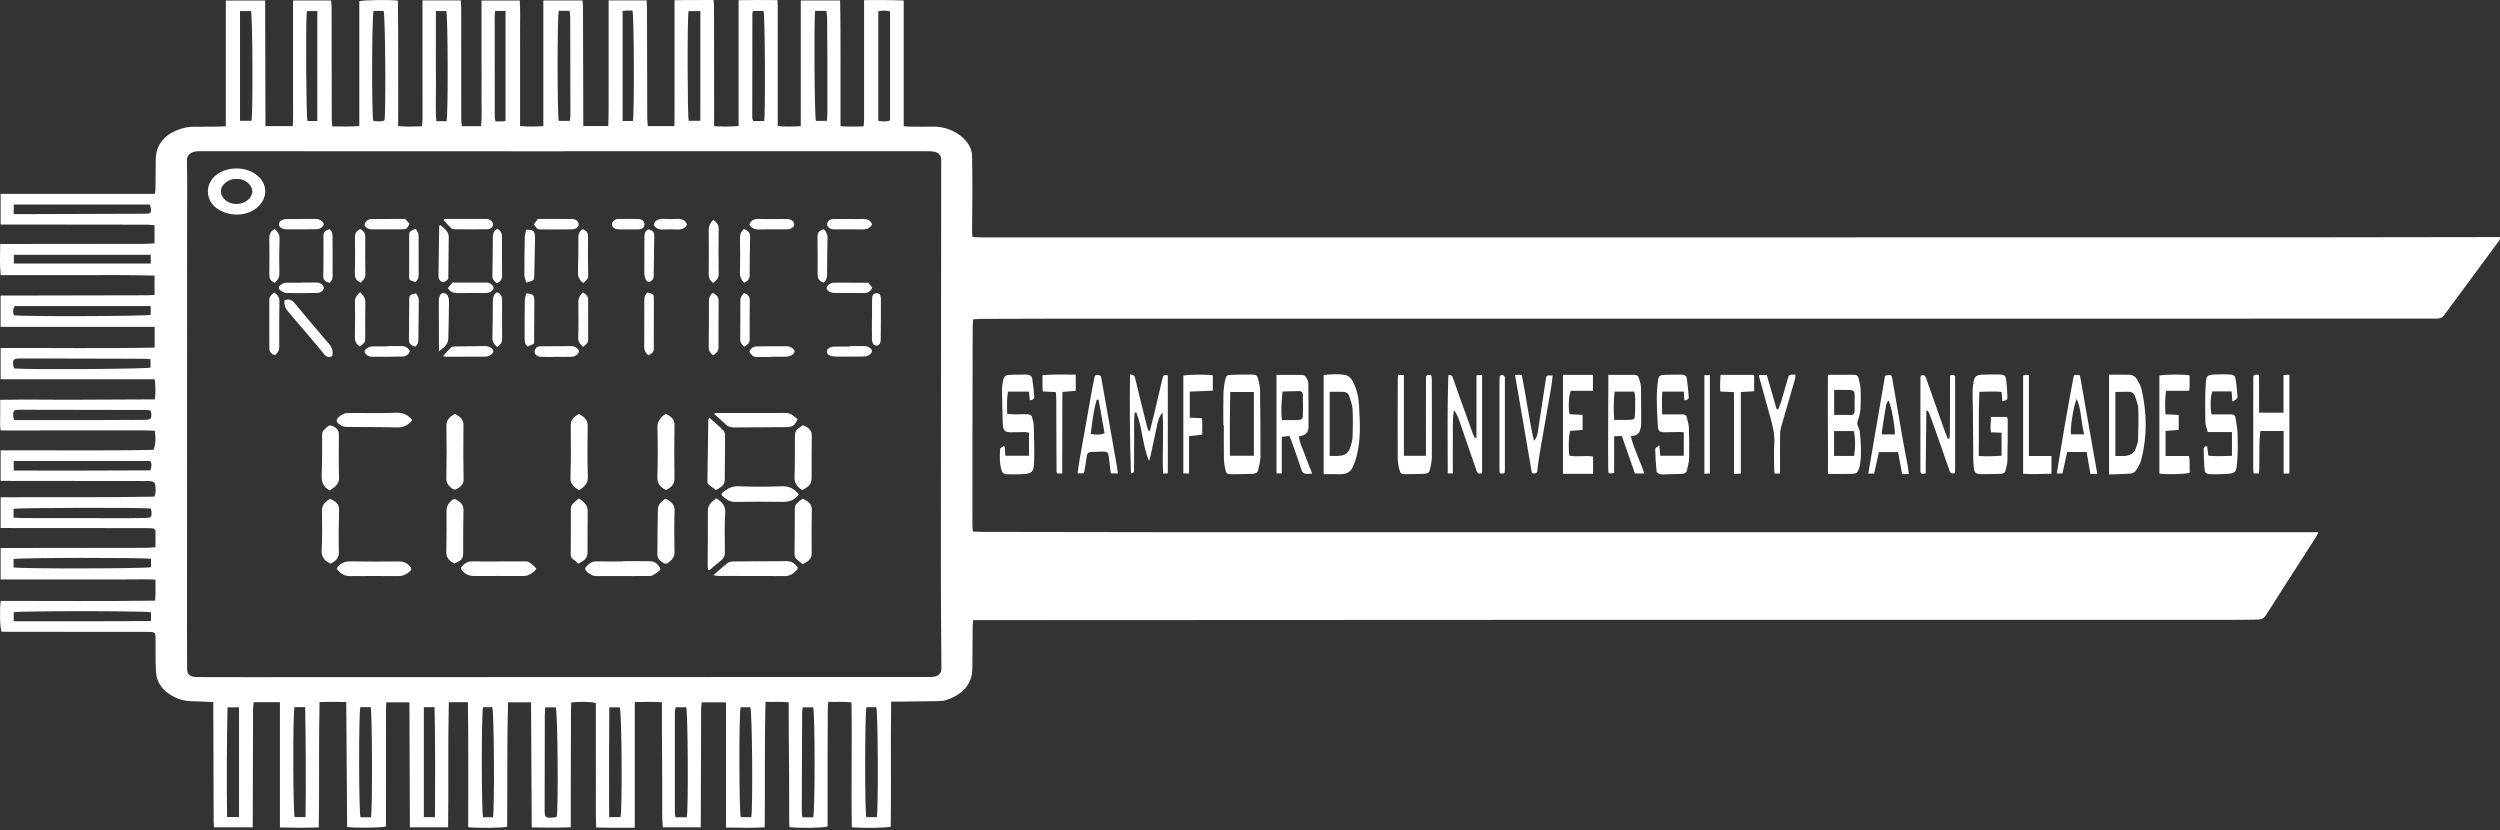 <svg width="250" height="83" viewBox="0 0 250 83" fill="none" xmlns="http://www.w3.org/2000/svg">
<rect x="0" y="0" width="250" height="83" fill="#333333" stroke="none"/>
<path d="M63.474 70.206V82.77C62.159 82.77 60.93 82.788 59.624 82.751C59.553 81.352 59.596 79.98 59.59 78.609C59.582 77.211 59.579 75.814 59.582 74.417C59.582 73.04 59.582 71.662 59.582 70.301C59.092 70.17 57.981 70.144 57.12 70.248C57.085 71.064 57.096 71.895 57.094 72.726C57.091 73.548 57.089 74.368 57.087 75.189C57.087 76.027 57.085 76.865 57.081 77.704C57.081 78.524 57.079 79.345 57.077 80.166C57.077 81 57.077 81.835 57.077 82.726C55.758 82.784 54.507 82.762 53.175 82.743C53.151 78.56 53.127 74.413 53.104 70.23H50.803C50.693 74.389 50.753 78.538 50.714 82.674C50.209 82.794 47.817 82.823 46.82 82.721C46.81 78.571 46.853 74.409 46.79 70.222H44.882C44.785 74.398 44.866 78.546 44.813 82.731H40.989C40.974 78.567 40.958 74.42 40.942 70.231H38.628C38.584 70.917 38.607 71.609 38.603 72.299C38.598 72.98 38.6 73.661 38.6 74.342C38.6 75.041 38.6 75.739 38.6 76.438C38.6 77.136 38.6 77.835 38.6 78.534C38.6 79.215 38.598 79.896 38.596 80.577C38.596 81.273 38.596 81.97 38.596 82.651C38.099 82.784 35.606 82.815 34.713 82.699C34.685 78.566 34.655 74.421 34.626 70.201C33.709 70.177 32.872 70.183 31.956 70.201C31.86 74.392 31.947 78.538 31.876 82.737C30.584 82.795 29.336 82.778 27.993 82.744V70.222H25.366C25.345 70.437 25.306 70.654 25.305 70.871C25.292 74.591 25.282 78.31 25.275 82.03V82.73H21.402C21.39 82.515 21.368 82.295 21.366 82.075C21.353 78.407 21.342 74.74 21.332 71.072C21.332 70.798 21.332 70.524 21.332 70.205C20.53 70.173 19.817 70.135 19.106 70.118C18.558 70.106 18.023 69.982 17.553 69.757C16.323 69.181 15.666 68.313 15.598 67.194C15.532 66.113 15.565 65.029 15.554 63.946C15.554 63.807 15.544 63.667 15.54 63.527C15.532 63.317 15.394 63.206 15.133 63.197C14.937 63.19 14.741 63.186 14.544 63.187L0.66 63.181C0.487 63.181 0.314 63.169 0.149 63.163C-0.009 62.773 -0.054 60.947 0.077 60.09C5.185 60.09 10.304 60.137 15.511 60.063C15.577 59.345 15.545 58.69 15.548 57.962C14.5 57.91 13.482 57.949 12.47 57.944C11.444 57.939 10.418 57.944 9.392 57.944H6.248H3.17H0.063V54.8H0.771C5.399 54.795 10.027 54.789 14.655 54.782C14.931 54.782 15.207 54.745 15.547 54.72C15.547 54.154 15.554 53.636 15.547 53.116C15.543 52.932 15.388 52.835 15.162 52.825C14.966 52.815 14.769 52.813 14.573 52.813L0.82 52.803H0.063V49.729C5.203 49.693 10.322 49.766 15.441 49.665C15.626 49.203 15.566 48.785 15.502 48.375C15.487 48.28 15.299 48.159 15.163 48.13C14.959 48.084 14.73 48.104 14.512 48.104C9.971 48.099 5.431 48.094 0.89 48.09H0.063V45.036C5.172 45.011 10.272 45.094 15.337 44.983C15.557 44.564 15.604 43.869 15.478 43.081C15.177 43.066 14.86 43.038 14.542 43.038C10.001 43.038 5.461 43.041 0.92 43.045H0.063C-0.03 42.522 0.029 42.019 0.021 41.521C0.013 41.033 0.021 40.545 0.021 39.983C2.624 39.931 5.189 39.987 7.754 39.972C10.305 39.957 12.856 39.949 15.491 39.937C15.557 39.246 15.571 38.618 15.472 37.929H0.063V34.803C5.199 34.778 10.315 34.864 15.467 34.76V32.688H0.059V29.556H1.029C5.569 29.548 10.11 29.538 14.651 29.528C14.906 29.528 15.161 29.505 15.455 29.49V27.559C12.873 27.485 10.329 27.514 7.787 27.513C5.244 27.512 2.686 27.513 0.069 27.513C-0.046 26.471 0.021 25.471 0.018 24.399H0.762C5.302 24.395 9.843 24.39 14.384 24.385C14.727 24.385 15.07 24.353 15.454 24.332V22.519C15.164 22.501 14.869 22.466 14.574 22.466C9.967 22.458 5.361 22.453 0.755 22.45H0.063V19.385H15.49C15.515 19.176 15.546 19.026 15.547 18.877C15.56 17.881 15.559 16.886 15.576 15.89C15.605 14.297 16.696 13.162 18.597 12.747C18.828 12.7 19.067 12.676 19.306 12.676C20.135 12.664 20.965 12.668 21.795 12.661C22.029 12.661 22.263 12.645 22.581 12.632V0.052H26.515C26.526 4.244 26.536 8.407 26.547 12.614H29.283C29.336 11.545 29.299 10.504 29.305 9.464C29.311 8.416 29.305 7.369 29.305 6.321V0.048H33.112C33.129 0.28 33.159 0.519 33.159 0.753C33.167 4.49 33.172 8.228 33.176 11.965C33.176 12.17 33.208 12.375 33.229 12.638C34.136 12.658 34.992 12.67 35.93 12.607V0.123C36.468 -0.007 38.9 -0.04 39.791 0.061C39.839 4.214 39.816 8.378 39.816 12.605C40.606 12.7 41.357 12.65 42.187 12.631C42.212 12.372 42.252 12.137 42.252 11.903C42.252 8.148 42.251 4.393 42.248 0.638V0.038H46.081C46.094 0.288 46.118 0.526 46.119 0.763C46.122 4.466 46.124 8.168 46.126 11.871C46.126 12.11 46.159 12.348 46.179 12.619H48.101C48.223 11.549 48.139 10.507 48.153 9.469C48.167 8.421 48.153 7.373 48.153 6.325C48.153 5.295 48.153 4.264 48.153 3.234V0.055H51.977C52.048 1.09 51.997 2.131 52.007 3.17C52.017 4.218 52.007 5.265 52.007 6.313C52.007 7.343 52.007 8.374 52.007 9.405V12.605C52.804 12.678 53.528 12.654 54.333 12.619V0.045H58.249C58.266 0.213 58.297 0.397 58.298 0.58C58.311 4.317 58.322 8.055 58.331 11.792C58.331 12.049 58.331 12.306 58.331 12.604H60.828C60.875 11.19 60.861 9.797 60.863 8.408C60.866 7.028 60.866 5.649 60.863 4.269V0.04H64.668C64.677 0.262 64.696 0.483 64.697 0.703C64.707 4.405 64.717 8.107 64.727 11.81C64.727 12.067 64.757 12.324 64.776 12.616H67.441C67.46 11.548 67.452 10.508 67.452 9.468C67.452 8.421 67.452 7.373 67.452 6.325C67.452 5.295 67.452 4.264 67.452 3.234V0.024C68.782 -0.01 70.033 0.017 71.354 0C71.374 0.246 71.405 0.447 71.405 0.649C71.41 4.369 71.413 8.088 71.413 11.808V12.621C72.228 12.67 73.045 12.665 73.859 12.607V0.018C75.157 -0.004 76.409 -0.001 77.755 0.013C77.795 1.089 77.766 2.131 77.772 3.172C77.777 4.212 77.772 5.268 77.772 6.315C77.772 7.346 77.772 8.377 77.772 9.407V12.608C78.551 12.685 79.278 12.657 80.076 12.619V0.044H84.012C84.058 2.14 84.048 4.23 84.051 6.321C84.055 8.397 84.051 10.473 84.051 12.616C84.82 12.684 85.548 12.659 86.359 12.639C86.377 12.399 86.409 12.181 86.409 11.963C86.409 8.26 86.409 4.558 86.409 0.856V0.011C87.753 0.016 89.025 -0.017 90.371 0.055V12.62C90.61 12.639 90.778 12.662 90.947 12.663C91.711 12.667 92.476 12.68 93.239 12.663C95.059 12.623 96.634 13.686 97.082 14.912C97.161 15.129 97.204 15.354 97.208 15.58C97.229 16.733 97.239 17.885 97.238 19.038C97.238 20.382 97.215 21.727 97.206 23.072C97.206 23.262 97.227 23.451 97.241 23.695C97.596 23.712 97.915 23.742 98.233 23.742C112.488 23.742 126.743 23.742 140.999 23.742C171.561 23.739 202.124 23.735 232.686 23.731C238.209 23.731 243.732 23.723 249.255 23.708H249.987C250.052 23.976 249.859 24.137 249.737 24.306C249.044 25.256 248.336 26.199 247.638 27.146C246.661 28.468 245.685 29.791 244.712 31.114C244.623 31.235 244.515 31.348 244.443 31.474C244.26 31.788 243.962 31.864 243.542 31.863C240.094 31.853 236.644 31.863 233.195 31.863L104.44 31.87C102.388 31.87 100.336 31.879 98.284 31.888C97.982 31.888 97.681 31.914 97.321 31.93C97.302 32.235 97.268 32.509 97.268 32.783C97.257 36.223 97.25 39.664 97.246 43.105C97.241 46.196 97.239 49.287 97.241 52.378C97.241 52.619 97.266 52.859 97.283 53.153C97.692 53.167 98.056 53.191 98.419 53.191C105.383 53.204 112.347 53.215 119.311 53.223C156.269 53.223 193.227 53.221 230.187 53.218H231.833C231.751 53.398 231.711 53.528 231.636 53.644C229.954 56.269 228.261 58.889 226.593 61.519C226.397 61.829 226.142 61.96 225.729 61.961C224.987 61.961 224.245 61.985 223.502 61.985C200.275 61.985 177.047 61.986 153.82 61.988C135.374 61.992 116.927 62 98.48 62.013H97.317C97.297 62.253 97.268 62.438 97.266 62.623C97.255 63.95 97.251 65.277 97.238 66.604C97.244 66.884 97.226 67.165 97.184 67.443C96.955 68.695 96.043 69.53 94.615 70.01C94.326 70.107 93.974 70.107 93.649 70.115C92.45 70.139 91.249 70.149 90.047 70.162C89.768 70.165 89.488 70.162 89.117 70.162C89.051 74.382 89.127 78.532 89.077 82.67C88.609 82.794 86.24 82.827 85.186 82.727C85.102 78.588 85.225 74.441 85.147 70.241C84.378 70.137 83.646 70.222 82.834 70.179C82.747 70.805 82.788 71.393 82.777 71.978C82.764 72.572 82.768 73.165 82.765 73.76C82.763 74.354 82.761 74.947 82.759 75.541C82.757 76.135 82.759 76.729 82.759 77.322C82.759 77.916 82.759 78.51 82.759 79.104C82.759 79.697 82.759 80.291 82.759 80.885C82.759 81.479 82.759 82.071 82.759 82.651C82.282 82.794 80.063 82.831 78.953 82.716C78.895 82.146 78.926 81.559 78.918 80.974C78.91 80.38 78.915 79.786 78.914 79.192C78.913 78.598 78.914 78.005 78.909 77.411C78.905 76.817 78.903 76.224 78.897 75.629C78.892 75.035 78.884 74.442 78.879 73.848C78.874 73.254 78.871 72.66 78.87 72.067C78.869 71.473 78.87 70.882 78.87 70.238C78.092 70.142 77.364 70.219 76.548 70.179C76.446 74.381 76.514 78.53 76.473 82.733C75.18 82.807 73.929 82.772 72.595 82.753V70.231H70.179C70.156 70.441 70.113 70.657 70.113 70.874C70.098 74.611 70.086 78.349 70.079 82.086C70.079 82.289 70.079 82.493 70.079 82.732H66.288C66.175 81.684 66.234 80.644 66.222 79.606C66.211 78.568 66.218 77.545 66.213 76.514C66.208 75.467 66.195 74.419 66.191 73.371C66.186 72.343 66.191 71.315 66.191 70.217C65.265 70.174 64.435 70.187 63.474 70.206ZM56.397 15.123V15.13H51.288C40.832 15.13 30.375 15.126 19.918 15.12C19.127 15.12 18.674 15.454 18.692 16.077C18.739 18.032 18.711 19.988 18.711 21.945C18.707 35.811 18.703 49.678 18.7 63.545C18.7 64.68 18.7 65.815 18.713 66.95C18.718 67.448 19.003 67.674 19.63 67.706C19.804 67.715 19.979 67.709 20.153 67.71C21.681 67.712 23.21 67.717 24.738 67.717L92.717 67.697C92.892 67.697 93.068 67.704 93.241 67.691C93.779 67.652 94.112 67.377 94.14 66.945C94.149 66.806 94.144 66.666 94.14 66.526C94.121 63.348 94.084 60.17 94.085 56.991C94.09 43.334 94.102 29.677 94.12 16.02C94.12 15.44 93.793 15.157 93.069 15.129C92.785 15.118 92.501 15.121 92.217 15.121L56.397 15.123ZM89.007 1.145C88.594 1.04 88.222 1.03 87.829 1.138V12.083C88.263 12.143 88.64 12.195 89.007 12.038V1.145ZM70.036 1.112H68.857C68.717 1.697 68.741 11.678 68.875 12.079H70.033L70.036 1.112ZM76.417 12.103C76.552 11.193 76.496 1.506 76.358 1.1H75.296C75.267 1.18 75.248 1.262 75.237 1.345C75.231 4.803 75.228 8.259 75.227 11.714C75.233 11.818 75.249 11.921 75.275 12.023C75.282 12.039 75.294 12.054 75.311 12.065C75.329 12.079 75.348 12.092 75.368 12.104L76.417 12.103ZM25.097 1.109H24.001V12.082H25.146C25.308 11.432 25.262 1.565 25.097 1.109ZM37.362 1.088C37.177 1.604 37.156 11.599 37.335 12.09C37.707 12.143 38.085 12.192 38.448 12.041C38.6 11.105 38.532 1.51 38.363 1.091L37.362 1.088ZM81.517 1.088C81.382 1.95 81.452 11.68 81.589 12.09H82.695C82.711 11.824 82.735 11.602 82.735 11.38C82.737 9.305 82.737 7.23 82.735 5.155C82.735 4.022 82.727 2.888 82.711 1.755C82.711 1.537 82.664 1.319 82.637 1.088H81.517ZM15.044 41.037C14.807 41.019 14.634 40.996 14.462 40.996C10.293 40.986 6.125 40.979 1.956 40.974C1.409 40.974 1.325 41.051 1.32 41.498C1.32 41.648 1.361 41.798 1.392 42.006H2.276C4.764 42.006 7.253 42.006 9.742 42.006C11.313 42.006 12.885 42.001 14.457 41.986C15.037 41.981 15.15 41.877 15.136 41.428C15.13 41.315 15.081 41.198 15.042 41.038L15.044 41.037ZM68.681 81.724C68.847 80.942 68.787 71.141 68.621 70.727H67.56C67.532 70.945 67.486 71.131 67.486 71.318C67.482 74.617 67.482 77.916 67.486 81.216C67.486 81.381 67.531 81.546 67.557 81.724H68.681ZM15.098 61.225C14.28 61.085 1.975 61.084 1.371 61.225V62.128C5.975 62.108 10.52 62.151 15.098 62.099V61.225ZM55.879 1.078C55.714 1.678 55.725 11.646 55.879 12.09H56.992C57.011 11.881 57.041 11.71 57.041 11.54C57.038 8.24 57.032 4.941 57.023 1.642C57.023 1.459 56.98 1.275 56.958 1.078H55.879ZM36.035 70.715C35.86 71.378 35.88 81.272 36.051 81.724H37.099C37.255 81.112 37.223 71.159 37.065 70.715H36.035ZM15.069 30.605H1.459C1.285 30.934 1.263 31.233 1.404 31.527C2.175 31.665 14.261 31.632 15.069 31.485V30.605ZM15.051 35.914C14.756 35.899 14.5 35.876 14.244 35.875C10.215 35.863 6.185 35.853 2.155 35.845C1.345 35.845 1.258 35.922 1.324 36.572C1.334 36.669 1.398 36.762 1.433 36.846C2.659 36.977 14.51 36.905 15.051 36.758V35.914ZM80.264 70.73C80.245 70.933 80.215 71.102 80.214 71.272C80.199 74.586 80.187 77.9 80.178 81.214C80.178 81.38 80.221 81.547 80.244 81.732H81.315C81.511 81.221 81.505 71.272 81.315 70.73L80.264 70.73ZM55.669 81.68C55.851 80.951 55.772 71.211 55.576 70.73H54.528C54.511 71.022 54.481 71.278 54.48 71.535C54.473 74.692 54.467 77.849 54.465 81.005C54.465 81.782 54.545 81.838 55.519 81.732C55.571 81.719 55.621 81.702 55.669 81.68ZM23.902 70.73H22.753C22.675 74.411 22.666 78.049 22.706 81.699H23.902V70.73ZM62.045 81.716C62.248 81.123 62.176 71.167 61.979 70.735H60.931C60.894 74.407 60.904 78.041 60.916 81.716H62.045ZM15.084 50.852C14.192 50.745 1.821 50.769 1.357 50.884V51.764C1.711 51.781 2.012 51.809 2.314 51.809C5.783 51.815 9.253 51.819 12.723 51.819C13.312 51.819 13.902 51.814 14.491 51.798C15.092 51.782 15.174 51.71 15.156 51.244C15.142 51.113 15.117 50.982 15.084 50.852ZM30.517 70.713H29.449C29.274 71.332 29.3 81.302 29.469 81.707H30.556C30.599 78.041 30.578 74.422 30.517 70.713ZM15.098 55.881C14.02 55.745 1.925 55.764 1.357 55.906V56.741C2.165 56.889 14.487 56.865 15.098 56.719V55.881ZM31.732 12.103V1.109H30.69C30.553 2 30.614 11.748 30.749 12.101L31.732 12.103ZM44.652 12.122C44.825 11.527 44.795 1.562 44.631 1.109H43.589V4.814C43.589 6.035 43.58 7.256 43.595 8.477C43.61 9.686 43.529 10.899 43.636 12.12L44.652 12.122ZM62.261 1.096V12.098H63.29C63.441 11.4 63.408 1.462 63.245 1.056C63.048 1.056 62.834 1.053 62.619 1.056C62.515 1.058 62.411 1.078 62.261 1.096ZM1.373 47.056C5.958 47.056 10.501 47.07 15.048 47.035C15.146 46.675 15.221 46.391 15.016 46.1H1.373V47.056ZM86.642 70.719C86.481 71.269 86.472 81.273 86.632 81.716H87.68C87.842 81.004 87.802 71.178 87.63 70.719H86.642ZM1.386 26.354H15.07V25.477H1.386V26.354ZM49.296 81.727C49.465 80.9 49.407 71.156 49.231 70.718H48.307C48.134 71.26 48.142 81.301 48.313 81.727H49.296ZM74.057 70.725C73.888 71.596 73.91 81.279 74.075 81.711H75.123C75.3 80.909 75.222 71.167 75.032 70.725H74.057ZM1.373 21.411C2.048 21.411 2.656 21.411 3.263 21.411C6.991 21.4 10.718 21.388 14.446 21.374C15.065 21.371 15.133 21.305 15.087 20.83C15.076 20.715 15.021 20.602 14.98 20.451H1.373V21.411ZM42.384 70.723V81.716H43.501C43.525 78.03 43.525 74.384 43.458 70.723H42.384ZM49.518 1.096C49.499 1.269 49.468 1.42 49.468 1.572C49.468 4.957 49.471 8.341 49.475 11.725C49.475 11.855 49.522 11.987 49.552 12.137C49.826 12.137 50.043 12.14 50.259 12.137C50.358 12.129 50.455 12.116 50.552 12.097V1.096H49.518Z" fill="white"/>
<path d="M182.794 37.48C183.731 37.48 184.576 37.48 185.421 37.48C185.682 37.48 185.813 37.616 185.854 37.806C185.933 38.166 186.043 38.526 186.059 38.889C186.089 39.57 186.086 40.251 186.044 40.932C186.012 41.295 185.929 41.655 185.796 42.003C185.713 42.235 185.694 42.438 185.808 42.661C185.897 42.821 185.955 42.991 185.979 43.164C186.085 44.278 186.176 45.392 185.994 46.506C185.974 46.627 185.941 46.746 185.896 46.863C185.72 47.321 185.661 47.372 185.081 47.387C184.345 47.402 183.608 47.39 182.796 47.39C182.824 44.11 182.75 40.825 182.794 37.48ZM185.381 43.104H183.407V45.593H185.414C185.534 44.733 185.565 43.928 185.381 43.104ZM183.416 38.989V41.495C183.991 41.495 184.549 41.502 185.105 41.492C185.386 41.487 185.46 41.319 185.462 41.129C185.468 40.556 185.47 39.983 185.462 39.41C185.462 39.142 185.295 38.991 184.938 38.991C184.471 38.99 183.997 38.989 183.418 38.989H183.416Z" fill="white"/>
<path d="M221.152 41.438H222.559C222.734 41.438 222.908 41.441 223.083 41.438C223.372 41.433 223.523 41.542 223.552 41.775C223.618 42.311 223.749 42.846 223.761 43.382C223.787 44.289 223.788 45.199 223.722 46.104C223.629 47.365 223.599 47.365 222.061 47.413C221.756 47.423 221.45 47.434 221.144 47.428C220.702 47.419 220.503 47.333 220.466 46.993C220.39 46.282 220.383 45.566 220.37 44.852C220.37 44.765 220.508 44.676 220.583 44.59L220.717 44.615C220.754 44.914 220.791 45.213 220.833 45.554C221.602 45.67 222.352 45.589 223.196 45.583V43.207H220.773C220.682 42.84 220.538 42.52 220.534 42.2C220.518 40.927 220.495 39.653 220.574 38.383C220.629 37.48 220.722 37.464 221.832 37.437C222.181 37.428 222.531 37.427 222.88 37.445C223.362 37.47 223.487 37.526 223.553 37.885C223.656 38.452 223.697 39.027 223.749 39.6C223.773 39.857 223.572 40.005 223.232 40.146C223.207 39.784 223.185 39.469 223.162 39.137H221.249C221.049 39.528 221.001 40.695 221.152 41.438Z" fill="white"/>
<path d="M200.23 40.124C200.207 39.81 200.186 39.523 200.165 39.196C199.431 39.106 198.728 39.175 197.938 39.183C197.836 41.331 197.916 43.438 197.872 45.594C198.669 45.668 199.394 45.611 200.157 45.578V43.276L199.083 43.229C199.017 42.721 199.083 42.227 199.094 41.696H200.699C200.726 41.801 200.774 41.896 200.773 41.993C200.77 43.355 200.773 44.718 200.742 46.08C200.735 46.406 200.62 46.731 200.55 47.055C200.501 47.279 200.322 47.378 200.044 47.383C199.389 47.395 198.734 47.425 198.079 47.418C197.637 47.414 197.45 47.268 197.398 46.909C197.351 46.561 197.328 46.211 197.328 45.861C197.31 44.203 197.305 42.544 197.289 40.884C197.284 40.291 197.243 39.697 197.256 39.102C197.269 38.736 197.316 38.372 197.396 38.011C197.468 37.666 197.718 37.487 198.149 37.471C198.738 37.448 199.328 37.436 199.917 37.45C200.389 37.46 200.548 37.535 200.601 37.885C200.696 38.505 200.719 39.134 200.744 39.76C200.755 39.987 200.539 40.08 200.23 40.124Z" fill="white"/>
<path d="M100.477 44.679C100.496 44.968 100.513 45.256 100.533 45.573H102.899V43.268C102.768 43.248 102.629 43.208 102.488 43.208C102.008 43.208 101.527 43.23 101.047 43.226C100.556 43.222 100.392 43.098 100.312 42.709C100.292 42.605 100.281 42.499 100.28 42.394C100.248 41.259 100.207 40.125 100.198 38.989C100.204 38.639 100.251 38.291 100.337 37.949C100.411 37.619 100.588 37.5 101.002 37.481C101.526 37.458 102.05 37.464 102.574 37.455C102.933 37.449 103.181 37.587 103.223 37.865C103.315 38.469 103.383 39.076 103.428 39.683C103.442 39.867 103.288 40.006 102.98 40.033C102.951 39.74 102.924 39.456 102.894 39.161H100.798C100.677 39.915 100.69 40.623 100.722 41.389C100.962 41.406 101.17 41.431 101.377 41.433C101.813 41.438 102.25 41.433 102.687 41.427C102.999 41.422 103.178 41.532 103.225 41.782C103.271 42.022 103.37 42.261 103.375 42.502C103.405 43.689 103.452 44.877 103.416 46.064C103.376 47.338 103.254 47.405 101.667 47.433C101.339 47.439 101.012 47.433 100.684 47.429C100.441 47.423 100.272 47.328 100.201 47.136C99.933 46.402 99.965 45.649 100.014 44.9C100.022 44.795 100.238 44.7 100.357 44.601L100.477 44.679Z" fill="white"/>
<path d="M122.335 42.529C122.335 41.465 122.316 40.401 122.344 39.338C122.364 38.869 122.428 38.401 122.535 37.939C122.617 37.556 122.718 37.499 123.183 37.483C123.837 37.46 124.492 37.448 125.143 37.456C125.604 37.46 125.72 37.533 125.814 37.897C125.91 38.27 125.997 38.653 126.003 39.033C126.035 41.247 126.056 43.461 126.047 45.675C126.047 46.122 125.906 46.57 125.812 47.015C125.762 47.25 125.566 47.373 125.261 47.382C124.564 47.397 123.868 47.43 123.171 47.425C122.705 47.425 122.619 47.351 122.539 46.967C122.457 46.625 122.407 46.278 122.391 45.93C122.372 44.797 122.384 43.664 122.384 42.531L122.335 42.529ZM123.028 39.198C122.972 41.352 122.986 43.451 122.99 45.573H125.388V39.198H123.028Z" fill="white"/>
<path d="M210.904 47.446V37.468C211.609 37.468 212.28 37.455 212.948 37.473C213.309 37.482 213.55 37.688 213.692 37.929C213.875 38.244 214.069 38.567 214.15 38.903C214.698 41.256 214.733 43.614 214.129 45.965C214.035 46.332 213.831 46.693 213.612 47.029C213.518 47.176 213.271 47.335 213.073 47.353C212.385 47.415 211.692 47.415 210.904 47.446ZM211.538 45.602C211.834 45.602 212.07 45.602 212.306 45.602C212.986 45.602 213.41 45.324 213.588 44.809C213.681 44.541 213.795 44.267 213.804 43.994C213.839 42.95 213.87 41.903 213.829 40.859C213.812 40.432 213.627 40.007 213.487 39.588C213.409 39.355 213.202 39.184 212.878 39.178C212.451 39.17 212.026 39.189 211.538 39.198V45.602Z" fill="white"/>
<path d="M168.435 40.04C168.415 39.726 168.397 39.454 168.378 39.158H166.228C166.177 39.922 166.191 40.642 166.213 41.438H167.617C167.835 41.438 168.053 41.441 168.272 41.443C168.5 41.443 168.643 41.531 168.681 41.714C168.756 42.075 168.878 42.434 168.891 42.796C168.925 43.808 168.935 44.82 168.911 45.832C168.901 46.229 168.78 46.625 168.698 47.02C168.65 47.259 168.47 47.38 168.158 47.387C167.526 47.4 166.893 47.421 166.259 47.444C165.921 47.457 165.677 47.334 165.651 47.078C165.579 46.349 165.535 45.619 165.521 44.888C165.521 44.791 165.737 44.691 165.933 44.521C165.97 44.94 165.999 45.244 166.027 45.573H168.379V43.233C168.19 43.219 168.043 43.198 167.897 43.199C167.504 43.202 167.111 43.216 166.718 43.224C165.943 43.24 165.821 43.171 165.782 42.571C165.724 41.68 165.682 40.792 165.678 39.902C165.677 39.293 165.716 38.683 165.796 38.077C165.862 37.55 165.972 37.494 166.625 37.475C167.105 37.461 167.585 37.469 168.066 37.461C168.39 37.457 168.642 37.55 168.679 37.822C168.764 38.443 168.83 39.066 168.876 39.69C168.895 39.882 168.748 40.014 168.435 40.04Z" fill="white"/>
<path d="M132.366 47.416V37.496C133.091 37.426 133.779 37.375 134.458 37.489C134.924 37.566 135.141 37.887 135.317 38.222C135.714 38.973 135.858 39.771 135.906 40.569C136 42.223 136.091 43.883 135.687 45.524C135.587 45.934 135.446 46.337 135.266 46.729C135.06 47.174 134.657 47.435 134.021 47.42C133.48 47.403 132.945 47.416 132.366 47.416ZM132.968 39.182V45.595C133.248 45.595 133.483 45.604 133.716 45.595C134.486 45.56 134.807 45.367 135.014 44.762C135.134 44.411 135.245 44.047 135.258 43.687C135.292 42.765 135.305 41.84 135.253 40.919C135.228 40.475 135.061 40.032 134.918 39.598C134.843 39.373 134.643 39.192 134.313 39.185C133.886 39.173 133.458 39.18 132.968 39.18V39.182Z" fill="white"/>
<path d="M131.219 47.363L130.736 47.387C130.397 47.406 130.247 47.282 130.159 47.013C129.842 46.034 129.487 45.064 129.143 44.091C129.09 43.942 129.022 43.797 128.94 43.602L128.18 43.678V47.341H127.65V37.486C128.541 37.486 129.385 37.478 130.228 37.494C130.301 37.502 130.37 37.522 130.432 37.554C130.493 37.587 130.544 37.63 130.582 37.68C130.702 37.879 130.829 38.102 130.832 38.316C130.856 39.783 130.852 41.246 130.85 42.712C130.85 43.201 130.6 43.55 129.893 43.639C129.959 44.301 130.286 44.893 130.498 45.504C130.711 46.106 130.96 46.699 131.219 47.363ZM128.2 42.005C128.724 42.005 129.2 42.015 129.675 42.002C130.124 41.99 130.259 41.935 130.279 41.59C130.322 40.861 130.295 40.129 130.279 39.398C130.275 39.227 130.148 39.103 129.9 39.109C129.362 39.122 128.825 39.137 128.25 39.152C128.179 40.128 128.058 41.04 128.2 42.005Z" fill="white"/>
<path d="M160.831 37.487C161.777 37.487 162.622 37.487 163.468 37.487C163.702 37.487 163.824 37.6 163.871 37.771C163.953 38.076 164.089 38.381 164.096 38.688C164.125 39.909 164.114 41.129 164.114 42.35C164.116 42.472 164.106 42.595 164.083 42.716C163.993 43.162 163.872 43.592 163.083 43.611C163.381 44.898 164.014 46.066 164.427 47.345H163.493C163.056 46.095 162.624 44.859 162.183 43.593L161.413 43.626V47.294C160.846 47.376 160.829 47.376 160.824 47.04C160.809 46.22 160.804 45.401 160.808 44.581C160.814 42.454 160.823 40.327 160.834 38.2C160.831 37.99 160.831 37.784 160.831 37.487ZM161.456 39.158C161.355 40.1 161.344 41.048 161.423 41.992C161.966 41.992 162.443 42.006 162.917 41.987C163.379 41.968 163.464 41.92 163.488 41.556C163.529 40.931 163.52 40.303 163.515 39.676C163.515 39.508 163.45 39.341 163.414 39.158H161.456Z" fill="white"/>
<path d="M147.647 43.778V37.529L148.211 37.493V47.319C147.883 47.424 147.737 47.322 147.651 47.068C147.07 45.352 146.48 43.637 145.882 41.925C145.771 41.606 145.608 41.3 145.397 41.015C145.218 42.076 145.305 43.132 145.286 44.185C145.268 45.229 145.283 46.272 145.283 47.338H144.774C144.764 44.049 144.726 40.782 144.833 37.519C145.235 37.467 145.248 37.669 145.304 37.828C145.597 38.65 145.882 39.473 146.175 40.295C146.547 41.334 146.921 42.373 147.299 43.411C147.345 43.54 147.419 43.663 147.48 43.789L147.647 43.778Z" fill="white"/>
<path d="M195.004 37.541C195.301 37.468 195.481 37.472 195.511 37.698C195.518 37.785 195.519 37.872 195.515 37.96C195.515 40.944 195.515 43.928 195.515 46.913C195.515 47.048 195.493 47.183 195.481 47.309C195.069 47.434 195.008 47.221 194.934 47.009C194.484 45.717 194.031 44.424 193.576 43.132C193.369 42.544 193.158 41.958 192.942 41.373C192.893 41.268 192.836 41.165 192.771 41.066L192.636 41.083C192.613 43.163 192.59 45.242 192.567 47.337C192.26 47.405 192.052 47.416 192.043 47.124C192.043 47.071 192.039 47.019 192.039 46.966C192.039 43.913 192.041 40.859 192.044 37.804C192.049 37.723 192.06 37.642 192.078 37.562C192.37 37.457 192.515 37.55 192.587 37.754C193.172 39.415 193.757 41.076 194.343 42.737C194.478 43.117 194.629 43.493 194.773 43.872L194.942 43.858C194.958 43.679 194.988 43.5 194.989 43.321C194.997 41.575 195.002 39.829 195.004 38.085L195.004 37.541Z" fill="white"/>
<path d="M156.298 37.489H159.293V39.08H157.084C156.871 39.514 156.814 40.693 156.954 41.419L158.259 41.487V42.993L157.029 43.086C156.87 43.449 156.817 44.818 156.94 45.561C157.7 45.732 158.515 45.508 159.309 45.658V47.381H156.297L156.298 37.489Z" fill="white"/>
<path d="M113 37.444C113.458 37.465 113.48 37.686 113.524 37.859C113.673 38.422 113.794 38.99 113.932 39.554C114.182 40.582 114.436 41.609 114.693 42.636C114.73 42.785 114.795 42.93 114.847 43.076L114.986 43.083C115.117 42.57 115.259 42.058 115.379 41.543C115.675 40.31 115.965 39.075 116.25 37.84C116.303 37.615 116.363 37.414 116.782 37.537V47.334L116.311 47.364C116.208 45.347 116.392 43.349 116.255 41.25C116.006 41.545 115.842 41.88 115.775 42.231C115.546 43.313 115.313 44.396 115.077 45.479C115.041 45.649 114.989 45.816 114.91 46.112C114.217 44.453 114.255 42.789 113.633 41.247L113.476 41.25C113.455 41.465 113.416 41.68 113.415 41.894C113.409 43.501 113.411 45.108 113.408 46.714C113.418 46.872 113.408 47.03 113.378 47.186C113.361 47.257 113.238 47.31 113.095 47.354C112.981 44.05 112.963 40.762 113 37.444Z" fill="white"/>
<path d="M216.553 41.432L217.871 41.489V42.989L216.558 43.094V45.598H218.896C219.016 46.2 218.94 46.751 218.978 47.28C218.447 47.429 216.575 47.47 215.936 47.353V37.556C216.416 37.435 218.336 37.417 218.961 37.536C218.961 37.868 218.964 38.212 218.961 38.557C218.961 38.709 218.938 38.861 218.92 39.081H216.602C216.501 39.862 216.485 40.648 216.553 41.432Z" fill="white"/>
<path d="M225.909 41.268H228.35V37.505L228.939 37.467V47.353H228.365V43.101H226.039C225.851 44.522 225.992 45.916 225.902 47.339H225.36C225.346 47.168 225.322 47.014 225.322 46.86C225.322 43.929 225.324 40.998 225.328 38.066C225.328 37.962 225.337 37.857 225.333 37.752C225.324 37.476 225.526 37.438 225.896 37.482C225.901 37.885 225.908 38.294 225.91 38.702C225.91 39.121 225.91 39.54 225.91 39.959L225.909 41.268Z" fill="white"/>
<path d="M139.817 37.48L140.39 37.514V45.582H142.593C142.593 45.34 142.593 45.136 142.593 44.933C142.593 42.681 142.595 40.428 142.599 38.174C142.599 38.052 142.612 37.929 142.603 37.808C142.578 37.509 142.766 37.441 143.132 37.516C143.148 37.643 143.179 37.778 143.18 37.912C143.187 40.532 143.2 43.151 143.185 45.771C143.185 46.185 143.063 46.6 142.981 47.011C142.933 47.249 142.742 47.371 142.435 47.378C141.824 47.391 141.213 47.422 140.601 47.422C140.137 47.422 140.04 47.363 139.946 46.978C139.842 46.603 139.783 46.221 139.771 45.837C139.76 43.165 139.771 40.493 139.777 37.821C139.777 37.72 139.8 37.618 139.817 37.48Z" fill="white"/>
<path d="M209.728 47.39H209.045C208.917 46.662 208.792 45.945 208.661 45.199H206.714C206.558 45.919 206.408 46.614 206.249 47.344H205.683C205.945 45.759 206.188 44.207 206.456 42.657C206.733 41.051 207.033 39.449 207.323 37.845C207.397 37.439 207.397 37.439 207.994 37.531C208.567 40.786 209.142 44.059 209.728 47.39ZM208.426 43.434C208.082 42.236 208.171 41.065 207.672 39.883C207.326 40.627 206.97 43.056 207.116 43.434H208.426Z" fill="white"/>
<path d="M190.88 47.404H190.212C190.074 46.657 189.938 45.923 189.806 45.209H187.892L187.412 47.363H186.827C187.392 44.069 187.953 40.803 188.508 37.566C189.098 37.43 189.156 37.454 189.229 37.868C189.575 39.874 189.913 41.881 190.265 43.886C190.423 44.784 190.607 45.68 190.773 46.578C190.818 46.833 190.839 47.092 190.88 47.404ZM189.484 43.438C189.519 42.683 189.106 40.416 188.843 40.032C188.748 40.211 188.636 40.34 188.613 40.478C188.455 41.409 188.313 42.342 188.172 43.276C188.165 43.32 188.211 43.37 188.241 43.437L189.484 43.438Z" fill="white"/>
<path d="M108.375 47.332H107.76C107.826 46.883 107.872 46.453 107.947 46.028C108.37 43.628 108.798 41.229 109.23 38.83C109.291 38.485 109.371 38.142 109.436 37.797C109.467 37.631 109.507 37.482 109.778 37.49C110.034 37.495 110.099 37.626 110.129 37.798C110.292 38.73 110.46 39.661 110.625 40.593C110.966 42.526 111.307 44.459 111.648 46.392C111.701 46.698 111.741 47.006 111.79 47.34H111.08C111.024 46.879 110.972 46.449 110.92 46.017C110.906 45.895 110.902 45.772 110.879 45.65C110.794 45.2 110.733 45.154 110.172 45.157C109.845 45.157 109.517 45.185 109.19 45.191C108.876 45.197 108.717 45.308 108.683 45.566C108.618 46.068 108.528 46.569 108.446 47.071C108.437 47.14 108.411 47.206 108.375 47.332ZM109.859 39.966L109.676 39.973C109.329 41.099 109.227 42.252 109.069 43.395C109.805 43.497 109.93 43.491 110.459 43.33C110.26 42.217 110.059 41.092 109.859 39.966Z" fill="white"/>
<path d="M118.977 39.16V41.767L120.197 41.82C120.274 42.356 120.197 42.888 120.228 43.466L118.907 43.609V47.347H118.332V37.562C118.84 37.441 120.571 37.425 121.283 37.534V39.068L118.977 39.16Z" fill="white"/>
<path d="M153.394 44.084C153.692 43.752 153.739 43.481 153.78 43.207C154.044 41.458 154.31 39.709 154.578 37.96C154.643 37.524 154.665 37.51 155.265 37.553C155.217 37.946 155.185 38.342 155.118 38.735C154.731 40.982 154.332 43.227 153.947 45.474C153.858 45.992 153.799 46.514 153.738 47.036C153.706 47.306 153.564 47.417 153.188 47.302C152.63 44.05 152.071 40.788 151.504 37.487H152.167C152.629 39.655 152.874 41.834 153.394 44.084Z" fill="white"/>
<path d="M172.049 37.487H175.414V39.126L174.085 39.203V47.356L173.395 47.399V39.215L172.039 39.154C171.967 38.613 172.043 38.086 172.049 37.487Z" fill="white"/>
<path d="M202.892 45.602H205.148V47.368C204.196 47.389 203.281 47.445 202.313 47.375V37.56C202.395 37.528 202.48 37.503 202.569 37.486C202.649 37.478 202.734 37.499 202.892 37.514V45.602Z" fill="white"/>
<path d="M178.003 47.35H177.457C177.441 47.193 177.416 47.056 177.416 46.92C177.416 46.047 177.371 45.172 177.429 44.301C177.49 43.399 177.259 42.54 177.017 41.675C176.649 40.365 176.286 39.054 175.927 37.742C175.909 37.676 175.905 37.608 175.89 37.509H176.682C177.013 38.662 177.336 39.79 177.661 40.915L177.826 40.919C177.919 40.682 178.029 40.447 178.101 40.207C178.335 39.427 178.553 38.644 178.78 37.863C178.899 37.453 178.902 37.453 179.55 37.463C179.535 37.612 179.542 37.762 179.502 37.903C179.043 39.501 178.572 41.099 178.116 42.695C178.048 42.932 178.012 43.174 178.008 43.417C177.996 44.517 178.003 45.617 178.003 46.718V47.35Z" fill="white"/>
<path d="M105.583 39.211L104.29 39.144C104.271 39.052 104.258 38.959 104.25 38.865C104.246 38.432 104.25 37.998 104.25 37.513C105.387 37.424 106.458 37.451 107.577 37.464V39.082L106.241 39.191C106.208 41.909 106.241 44.605 106.224 47.334L105.727 47.357C105.698 47.271 105.657 47.207 105.656 47.142C105.649 46.479 105.647 45.816 105.645 45.151C105.639 43.389 105.633 41.626 105.626 39.864C105.624 39.661 105.599 39.455 105.583 39.211Z" fill="white"/>
<path d="M170.439 37.513H170.99V47.343L170.439 47.379V37.513Z" fill="white"/>
<path d="M149.972 47.326C149.963 47.183 149.949 47.065 149.949 46.944C149.949 43.995 149.949 41.047 149.949 38.098C149.941 37.941 149.951 37.784 149.979 37.629C149.995 37.569 150.133 37.48 150.197 37.489C150.253 37.499 150.305 37.518 150.352 37.545C150.398 37.572 150.436 37.606 150.464 37.646C150.513 37.735 150.488 37.852 150.488 37.956C150.488 40.94 150.488 43.923 150.488 46.907C150.488 46.977 150.488 47.047 150.484 47.117C150.473 47.368 150.3 47.406 149.972 47.326Z" fill="white"/>
<path d="M23.674 16.845C25.268 16.852 26.551 17.893 26.524 19.154C26.497 20.442 25.227 21.471 23.659 21.455C22.338 21.442 20.773 20.683 20.79 19.11C20.805 17.826 22.054 16.838 23.674 16.845ZM23.68 17.903C22.924 17.814 22.068 18.456 22.085 19.137C22.105 19.828 22.796 20.403 23.657 20.4C24.484 20.396 25.195 19.835 25.233 19.176C25.268 18.607 24.578 17.839 23.68 17.903Z" fill="white"/>
<path d="M45.478 41.39C46.087 41.66 46.355 42.011 46.347 42.554C46.322 44.352 46.326 46.151 46.36 47.95C46.367 48.379 46.123 48.636 45.74 48.866C45.559 48.975 45.39 48.997 45.216 48.859C44.874 48.587 44.622 48.316 44.632 47.873C44.672 46.11 44.674 44.346 44.639 42.581C44.63 42.037 44.937 41.7 45.478 41.39Z" fill="white"/>
<path d="M66.602 49.007C65.951 48.675 65.719 48.279 65.737 47.706C65.785 46.068 65.787 44.43 65.743 42.791C65.727 42.188 65.975 41.752 66.594 41.379C67.076 41.641 67.458 41.919 67.449 42.476C67.42 44.271 67.42 46.067 67.449 47.862C67.462 48.415 67.131 48.73 66.602 49.007Z" fill="white"/>
<path d="M57.905 49.023C57.367 48.698 57.028 48.382 57.047 47.807C57.103 46.05 57.094 44.291 57.073 42.532C57.067 42.015 57.363 41.69 57.88 41.397C58.413 41.674 58.777 41.982 58.767 42.557C58.737 44.262 58.73 45.969 58.786 47.674C58.809 48.276 58.498 48.658 57.905 49.023Z" fill="white"/>
<path d="M70.811 56.961C70.79 56.862 70.776 56.761 70.769 56.661C70.775 54.794 70.791 52.928 70.786 51.062C70.786 50.514 71.141 50.164 71.637 49.833C72.213 50.214 72.561 50.585 72.523 51.217C72.442 52.557 72.474 53.902 72.488 55.245C72.488 55.566 72.398 55.817 72.111 56.041C71.711 56.356 71.335 56.688 70.948 57.014L70.811 56.961Z" fill="white"/>
<path d="M70.929 41.754C71.445 42.222 71.905 42.616 72.326 43.036C72.447 43.157 72.505 43.351 72.505 43.512C72.505 44.941 72.489 46.371 72.475 47.801C72.468 48.44 72.371 48.572 71.597 49.006C71.341 48.813 71.065 48.622 70.822 48.409C70.748 48.344 70.739 48.215 70.741 48.115C70.766 46.075 70.796 44.035 70.83 41.996C70.831 41.948 70.866 41.903 70.929 41.754Z" fill="white"/>
<path d="M71.329 57.53C71.882 57.051 72.311 56.639 72.8 56.276C72.948 56.166 73.242 56.146 73.47 56.144C75.193 56.127 76.916 56.131 78.639 56.113C79.178 56.108 79.475 56.367 79.729 56.681C79.784 56.751 79.784 56.91 79.721 56.97C79.394 57.29 79.076 57.619 78.455 57.61C77.038 57.589 75.62 57.601 74.202 57.598C73.394 57.598 72.587 57.595 71.779 57.59C71.699 57.589 71.617 57.569 71.329 57.53Z" fill="white"/>
<path d="M79.869 49.433C79.501 49.957 79.024 50.197 78.303 50.187C76.715 50.162 75.125 50.159 73.537 50.191C72.914 50.203 72.591 49.906 72.245 49.597C72.103 49.471 72.156 49.339 72.297 49.227C72.73 48.883 73.143 48.599 73.859 48.627C75.272 48.685 76.688 48.685 78.101 48.627C78.947 48.595 79.447 48.89 79.869 49.433Z" fill="white"/>
<path d="M71.5 41.301C73.852 41.301 76.204 41.308 78.557 41.295C79.163 41.292 79.393 41.672 79.753 41.902C79.492 42.572 79.295 42.709 78.505 42.716C76.802 42.73 75.106 42.728 73.407 42.746C73.072 42.749 72.824 42.668 72.608 42.466C72.215 42.102 71.811 41.75 71.41 41.392L71.5 41.301Z" fill="white"/>
<path d="M33.056 56.365C32.386 56.056 32.14 55.646 32.167 55.055C32.225 53.73 32.224 52.403 32.196 51.077C32.185 50.54 32.477 50.192 33.002 49.889C33.572 50.118 33.927 50.413 33.91 50.974C33.869 52.389 33.85 53.804 33.888 55.214C33.903 55.762 33.618 56.094 33.056 56.365Z" fill="white"/>
<path d="M62.294 56.117C63.142 56.117 63.99 56.109 64.837 56.122C65.068 56.126 65.356 56.138 65.512 56.245C65.75 56.412 65.929 56.626 66.03 56.865C66.095 57.034 65.37 57.54 65.082 57.591C65.039 57.598 64.995 57.601 64.951 57.601C63.168 57.605 61.385 57.614 59.6 57.609C59.201 57.609 58.622 57.221 58.534 56.932C58.51 56.866 58.518 56.796 58.557 56.735C58.838 56.426 59.105 56.121 59.682 56.137C60.551 56.161 61.422 56.143 62.292 56.143L62.294 56.117Z" fill="white"/>
<path d="M80.258 56.412C80.018 56.212 79.774 56.039 79.581 55.836C79.487 55.737 79.454 55.58 79.454 55.449C79.46 53.917 79.484 52.386 79.484 50.855C79.484 50.386 79.877 50.15 80.27 49.865C80.805 50.118 81.195 50.397 81.183 50.958C81.151 52.42 81.155 53.882 81.169 55.345C81.175 55.875 80.81 56.16 80.258 56.412Z" fill="white"/>
<path d="M32.979 49.043C32.876 48.99 32.856 48.98 32.84 48.97C32.238 48.582 32.145 48.071 32.17 47.481C32.225 46.156 32.211 44.83 32.212 43.504C32.212 43.282 32.258 43.088 32.464 42.935C32.671 42.781 32.817 42.447 33.17 42.568C33.523 42.689 33.819 42.924 33.88 43.269C33.89 43.356 33.892 43.444 33.887 43.531C33.887 44.946 33.853 46.36 33.904 47.771C33.927 48.391 33.496 48.709 32.979 49.043Z" fill="white"/>
<path d="M66.564 49.87C67.14 50.16 67.476 50.492 67.458 51.066C67.414 52.462 67.418 53.859 67.452 55.258C67.462 55.698 67.199 55.977 66.858 56.251C66.677 56.396 66.488 56.408 66.281 56.266C65.974 56.053 65.735 55.814 65.738 55.469C65.75 53.968 65.75 52.466 65.786 50.963C65.797 50.53 66.051 50.161 66.564 49.87Z" fill="white"/>
<path d="M49.894 56.139C50.699 56.139 51.505 56.135 52.31 56.139C52.503 56.139 52.746 56.124 52.877 56.206C53.166 56.379 53.413 56.592 53.608 56.835C53.709 56.971 53.018 57.494 52.674 57.564C52.504 57.594 52.33 57.606 52.156 57.602C50.589 57.602 49.021 57.587 47.454 57.602C46.886 57.607 46.508 57.401 46.201 57.053C46.07 56.905 46.07 56.767 46.201 56.621C46.469 56.328 46.773 56.122 47.28 56.136C48.15 56.161 49.022 56.144 49.893 56.144L49.894 56.139Z" fill="white"/>
<path d="M41.223 42.013C40.843 42.492 40.401 42.761 39.664 42.742C38.053 42.698 36.438 42.714 34.825 42.696C34.614 42.696 34.36 42.683 34.203 42.591C33.951 42.446 33.637 42.285 33.679 41.978C33.711 41.749 34.313 41.329 34.61 41.315C34.979 41.297 35.351 41.302 35.723 41.301C37.01 41.297 38.298 41.331 39.581 41.276C40.346 41.245 40.817 41.495 41.223 42.013Z" fill="white"/>
<path d="M45.442 56.352C44.866 56.085 44.626 55.72 44.635 55.212C44.658 53.835 44.659 52.456 44.65 51.078C44.643 50.726 44.794 50.385 45.077 50.115C45.339 49.86 45.47 49.853 45.779 50.051C46.156 50.293 46.358 50.58 46.348 50.994C46.315 52.408 46.324 53.82 46.318 55.233C46.316 55.872 46.229 55.988 45.442 56.352Z" fill="white"/>
<path d="M80.238 49.015C79.657 48.668 79.432 48.254 79.452 47.689C79.506 46.399 79.478 45.107 79.488 43.816C79.494 43.086 79.533 43.026 80.288 42.516C80.839 42.733 81.192 43.03 81.18 43.589C81.15 44.951 81.168 46.31 81.162 47.672C81.163 48.382 81.04 48.556 80.238 49.015Z" fill="white"/>
<path d="M57.833 56.364C57.646 56.206 57.497 56.049 57.315 55.931C57.133 55.814 57.07 55.661 57.071 55.476C57.081 53.944 57.092 52.412 57.086 50.88C57.086 50.39 57.539 50.168 57.886 49.84C58.445 50.196 58.784 50.569 58.772 51.135C58.744 52.475 58.763 53.816 58.753 55.157C58.748 55.769 58.568 56 57.833 56.364Z" fill="white"/>
<path d="M33.66 56.874C33.97 56.328 34.433 56.124 35.139 56.14C36.731 56.172 38.325 56.155 39.92 56.147C40.27 56.147 40.541 56.22 40.784 56.433C41.243 56.835 41.249 56.972 40.741 57.327C40.501 57.508 40.183 57.608 39.852 57.608C38.237 57.602 36.622 57.597 35.006 57.608C34.338 57.608 33.988 57.285 33.66 56.874Z" fill="white"/>
<path d="M28.455 30.012C28.907 29.878 29.175 29.971 29.424 30.268C30.577 31.662 31.747 33.047 32.932 34.423C33.254 34.797 33.315 35.181 33.221 35.613C32.884 35.775 32.639 35.697 32.442 35.456C32.18 35.136 31.918 34.814 31.651 34.497C30.713 33.388 29.774 32.274 28.823 31.174C28.516 30.839 28.384 30.422 28.455 30.012Z" fill="white"/>
<path d="M71.324 35.533C70.951 35.277 70.866 34.999 70.87 34.664C70.893 33.163 70.891 31.661 70.893 30.158C70.893 29.837 70.944 29.536 71.29 29.288C71.648 29.474 71.862 29.707 71.862 30.05C71.857 31.622 71.844 33.193 71.852 34.765C71.854 35.103 71.638 35.313 71.324 35.533Z" fill="white"/>
<path d="M71.307 28.292C70.922 28.005 70.866 27.695 70.869 27.349C70.883 25.92 70.893 24.49 70.869 23.061C70.861 22.654 70.986 22.317 71.327 21.987C71.684 22.234 71.871 22.511 71.868 22.888C71.853 24.387 71.844 25.886 71.868 27.385C71.865 27.778 71.678 28.047 71.307 28.292Z" fill="white"/>
<path d="M64.74 29.248C65.367 29.42 65.385 29.42 65.386 29.893C65.389 31.552 65.375 33.211 65.38 34.87C65.38 35.194 65.198 35.385 64.83 35.533C64.559 35.293 64.421 35.043 64.423 34.731C64.432 33.159 64.435 31.587 64.432 30.015C64.431 29.728 64.502 29.466 64.74 29.248Z" fill="white"/>
<path d="M27.426 29.249C27.764 29.486 27.95 29.745 27.942 30.112C27.92 31.614 27.916 33.116 27.929 34.618C27.929 34.974 27.826 35.263 27.48 35.523C27.102 35.389 26.935 35.169 26.936 34.835C26.941 33.229 26.939 31.622 26.929 30.015C26.927 29.686 27.111 29.458 27.426 29.249Z" fill="white"/>
<path d="M43.894 35.129C43.894 34.755 43.894 34.5 43.894 34.242C43.887 32.864 43.876 31.488 43.878 30.111C43.875 29.92 43.912 29.73 43.988 29.549C44.037 29.44 44.213 29.283 44.315 29.291C44.476 29.304 44.696 29.413 44.755 29.526C44.856 29.737 44.906 29.961 44.9 30.187C44.891 31.372 44.863 32.557 44.834 33.742C44.822 34.317 44.654 34.579 43.894 35.129Z" fill="white"/>
<path d="M36.002 29.222C36.411 29.569 36.544 29.885 36.535 30.277C36.507 31.425 36.525 32.573 36.522 33.722C36.522 34.222 36.517 34.222 35.998 34.651C35.578 34.405 35.474 34.074 35.487 33.668C35.516 32.485 35.516 31.302 35.494 30.119C35.488 29.75 35.71 29.515 36.002 29.222Z" fill="white"/>
<path d="M41.598 29.332C41.807 29.562 41.881 29.828 41.879 30.109C41.869 31.363 41.856 32.617 41.84 33.87C41.836 34.147 41.827 34.428 41.538 34.656C41.082 34.567 40.89 34.347 40.894 33.982C40.909 32.623 40.906 31.265 40.924 29.906C40.93 29.514 41.012 29.462 41.598 29.332Z" fill="white"/>
<path d="M36.011 22.896C36.378 23.105 36.535 23.361 36.529 23.7C36.521 24.958 36.512 26.21 36.535 27.465C36.541 27.822 36.307 28.035 36.066 28.269C35.561 28.034 35.471 27.711 35.483 27.296C35.521 26.094 35.512 24.891 35.495 23.688C35.49 23.338 35.666 23.102 36.011 22.896Z" fill="white"/>
<path d="M82.371 28.265C81.87 28.095 81.758 27.813 81.761 27.448C81.773 26.194 81.769 24.941 81.748 23.687C81.742 23.313 81.887 23.053 82.369 22.925C82.631 23.159 82.768 23.465 82.752 23.779C82.726 25.015 82.712 26.251 82.71 27.487C82.709 27.78 82.624 28.03 82.371 28.265Z" fill="white"/>
<path d="M52.628 28.265C52.555 27.979 52.438 27.731 52.438 27.483C52.434 26.225 52.452 24.971 52.48 23.716C52.486 23.464 52.566 23.213 52.611 22.972C53.297 22.984 53.406 23.051 53.483 23.467C53.501 23.571 53.508 23.676 53.504 23.781C53.48 25.036 53.454 26.291 53.427 27.547C53.414 28.045 53.409 28.045 52.628 28.265Z" fill="white"/>
<path d="M41.556 28.196C40.936 28.035 40.913 28.035 40.912 27.613C40.907 26.219 40.931 24.826 40.916 23.433C40.912 23.066 41.255 23.042 41.528 22.877C41.809 23.126 41.861 23.394 41.862 23.671C41.866 24.943 41.867 26.215 41.866 27.486C41.867 27.755 41.786 27.998 41.556 28.196Z" fill="white"/>
<path d="M44.008 22.496C44.451 22.849 44.881 23.171 44.875 23.712C44.859 25.017 44.845 26.322 44.831 27.627C44.831 27.732 44.856 27.864 44.788 27.933C44.665 28.057 44.496 28.184 44.316 28.228C44.232 28.249 44.037 28.096 43.962 27.99C43.883 27.867 43.844 27.73 43.849 27.591C43.864 25.938 43.891 24.285 43.917 22.632C43.915 22.604 43.95 22.577 44.008 22.496Z" fill="white"/>
<path d="M74.396 29.299C74.788 29.45 74.985 29.665 74.98 29.999C74.969 31.325 74.956 32.652 74.969 33.98C74.969 34.312 74.739 34.484 74.426 34.67C74.293 34.571 74.188 34.451 74.118 34.317C74.048 34.183 74.015 34.038 74.02 33.893C74.03 32.619 74.039 31.345 74.031 30.068C74.029 29.77 74.172 29.54 74.396 29.299Z" fill="white"/>
<path d="M74.414 28.277C74.126 27.984 73.988 27.691 73.997 27.321C74.024 26.138 74.015 24.954 73.997 23.771C73.987 23.454 74.121 23.144 74.374 22.899C74.863 23.048 75.022 23.319 75.012 23.709C74.981 24.979 74.966 26.249 74.967 27.52C74.971 27.873 74.8 28.106 74.414 28.277Z" fill="white"/>
<path d="M53.361 34.396L52.771 34.651C52.458 34.414 52.465 34.095 52.464 33.792C52.458 32.538 52.463 31.284 52.48 30.03C52.48 29.796 52.577 29.563 52.629 29.335C53.242 29.394 53.336 29.453 53.418 29.793C53.431 29.844 53.438 29.897 53.437 29.95C53.429 31.395 53.42 32.841 53.41 34.286C53.4 34.325 53.384 34.362 53.361 34.396Z" fill="white"/>
<path d="M49.719 34.705C49.378 34.422 49.231 34.15 49.241 33.793C49.275 32.558 49.278 31.322 49.283 30.086C49.283 29.779 49.349 29.499 49.645 29.248C49.965 29.236 50.045 29.457 50.146 29.632C50.206 29.737 50.211 29.87 50.211 29.99C50.211 31.296 50.2 32.601 50.211 33.907C50.213 34.231 50.061 34.469 49.719 34.705Z" fill="white"/>
<path d="M58.318 28.307C57.887 27.963 57.781 27.608 57.794 27.184C57.839 26.019 57.841 24.852 57.839 23.686C57.839 23.366 57.956 23.118 58.266 22.915C58.659 23.069 58.807 23.289 58.803 23.627C58.788 24.932 58.79 26.238 58.818 27.543C58.828 27.886 58.597 28.075 58.318 28.307Z" fill="white"/>
<path d="M64.803 22.939C65.267 23.002 65.43 23.234 65.426 23.57C65.41 24.933 65.397 26.295 65.37 27.657C65.364 27.794 65.306 27.926 65.202 28.034C64.96 28.271 64.708 28.238 64.581 27.951C64.491 27.759 64.441 27.555 64.433 27.349C64.425 26.144 64.44 24.939 64.443 23.734C64.441 23.432 64.469 23.143 64.803 22.939Z" fill="white"/>
<path d="M49.748 22.861C50.068 23.081 50.198 23.319 50.197 23.616C50.197 24.937 50.193 26.258 50.21 27.58C50.214 27.91 50.068 28.145 49.704 28.324C49.407 28.127 49.23 27.904 49.237 27.575C49.265 26.289 49.27 25.003 49.282 23.717C49.285 23.394 49.355 23.095 49.748 22.861Z" fill="white"/>
<path d="M32.952 28.276C32.483 28.167 32.322 27.956 32.328 27.606C32.351 26.265 32.357 24.925 32.345 23.585C32.341 23.23 32.519 23.03 32.948 22.923C33.215 23.107 33.252 23.365 33.254 23.621C33.263 24.927 33.263 26.233 33.265 27.538C33.267 27.803 33.224 28.056 32.952 28.276Z" fill="white"/>
<path d="M58.325 34.684C57.95 34.398 57.807 34.118 57.82 33.734C57.859 32.549 57.847 31.362 57.834 30.176C57.83 29.823 57.986 29.541 58.276 29.242C58.639 29.414 58.819 29.646 58.818 29.965C58.818 31.308 58.804 32.651 58.814 33.994C58.817 34.298 58.574 34.458 58.325 34.684Z" fill="white"/>
<path d="M44.436 21.894H45.332L48.279 21.891C48.432 21.885 48.585 21.889 48.738 21.902C49.05 21.941 49.327 22.223 49.309 22.458C49.303 22.583 49.237 22.7 49.126 22.787C49.015 22.874 48.866 22.924 48.71 22.925C47.62 22.941 46.529 22.936 45.436 22.925C45.308 22.92 45.188 22.876 45.1 22.802C44.838 22.55 44.605 22.281 44.36 22.019L44.436 21.894Z" fill="white"/>
<path d="M27.456 22.896C27.779 23.174 27.966 23.443 27.954 23.831C27.917 24.983 27.914 26.136 27.938 27.289C27.945 27.681 27.828 27.999 27.456 28.274C27.044 28.102 26.926 27.831 26.932 27.47C26.949 26.247 26.949 25.025 26.932 23.805C26.925 23.447 27.031 23.158 27.456 22.896Z" fill="white"/>
<path d="M87.206 31.918C87.206 31.254 87.198 30.592 87.21 29.927C87.217 29.484 87.335 29.339 87.639 29.324C87.934 29.31 88.087 29.471 88.09 29.908C88.098 31.252 88.085 32.595 88.074 33.939C88.08 34.079 88.052 34.218 87.99 34.349C87.939 34.443 87.797 34.558 87.685 34.564C87.573 34.569 87.372 34.49 87.322 34.406C87.238 34.248 87.195 34.078 87.197 33.907C87.183 33.244 87.191 32.581 87.191 31.916L87.206 31.918Z" fill="white"/>
<path d="M44.292 35.618C44.605 35.277 44.843 34.989 45.122 34.731C45.2 34.658 45.398 34.647 45.542 34.644C46.546 34.626 47.55 34.613 48.554 34.607C48.896 34.607 49.281 34.842 49.331 35.07C49.376 35.274 49.099 35.546 48.748 35.63C48.643 35.654 48.534 35.665 48.425 35.664C47.181 35.67 45.937 35.674 44.692 35.675C44.609 35.675 44.527 35.652 44.292 35.618Z" fill="white"/>
<path d="M55.6 35.688C55.1 35.688 54.598 35.71 54.1 35.682C53.533 35.649 53.3 35.251 53.568 34.856C53.675 34.699 53.807 34.631 54.032 34.631C55.054 34.631 56.075 34.617 57.097 34.612C57.483 34.612 57.855 34.85 57.888 35.111C57.919 35.353 57.561 35.66 57.168 35.676C56.648 35.698 56.124 35.682 55.602 35.682L55.6 35.688Z" fill="white"/>
<path d="M87.209 22.427C87.028 22.828 86.678 22.951 86.184 22.941C85.337 22.922 84.489 22.938 83.641 22.938C83.51 22.943 83.378 22.938 83.248 22.923C82.938 22.875 82.691 22.634 82.707 22.412C82.727 22.129 82.96 21.919 83.323 21.909C83.913 21.892 84.497 21.902 85.084 21.901C85.454 21.901 85.825 21.921 86.193 21.898C86.695 21.867 87.035 22.005 87.209 22.427Z" fill="white"/>
<path d="M87.227 28.755C87.055 29.17 86.748 29.319 86.267 29.309C85.377 29.29 84.485 29.301 83.595 29.297C83.485 29.298 83.375 29.291 83.267 29.277C82.906 29.224 82.671 29.034 82.669 28.805C82.667 28.577 83.024 28.276 83.348 28.271C83.978 28.261 84.608 28.271 85.239 28.271H86.82C86.962 28.438 87.092 28.593 87.227 28.755Z" fill="white"/>
<path d="M44.794 28.798C44.925 28.64 45.067 28.468 45.241 28.258C46.371 28.258 47.525 28.253 48.679 28.258C48.998 28.258 49.351 28.55 49.358 28.784C49.366 28.994 49.104 29.228 48.776 29.28C48.602 29.301 48.427 29.309 48.252 29.304C47.466 29.304 46.68 29.288 45.894 29.312C45.383 29.331 45.004 29.217 44.794 28.798Z" fill="white"/>
<path d="M74.94 22.461C75.086 22.038 75.406 21.862 75.988 21.891C76.814 21.931 77.645 21.899 78.477 21.9C78.628 21.9 78.79 21.888 78.93 21.926C79.22 22.003 79.405 22.175 79.421 22.428C79.435 22.661 79.184 22.874 78.848 22.921C78.696 22.936 78.543 22.941 78.39 22.936C77.604 22.939 76.818 22.915 76.032 22.951C75.509 22.975 75.158 22.843 74.94 22.461Z" fill="white"/>
<path d="M30.141 21.895C30.642 21.895 31.143 21.889 31.647 21.895C31.971 21.901 32.353 22.176 32.372 22.395C32.391 22.615 32.019 22.917 31.68 22.922C30.656 22.936 29.632 22.942 28.608 22.931C28.194 22.927 27.893 22.693 27.891 22.435C27.891 22.15 28.198 21.92 28.639 21.909C29.14 21.896 29.642 21.909 30.145 21.909L30.141 21.895Z" fill="white"/>
<path d="M30.168 28.253C30.669 28.253 31.17 28.249 31.671 28.253C32.026 28.256 32.349 28.491 32.379 28.75C32.408 28.999 32.1 29.287 31.724 29.293C30.677 29.312 29.629 29.327 28.587 29.293C28.358 29.285 28.084 29.092 27.932 28.927C27.727 28.704 28.158 28.29 28.601 28.277C29.125 28.262 29.649 28.274 30.173 28.274L30.168 28.253Z" fill="white"/>
<path d="M38.75 34.604H40.186C40.531 34.604 40.931 34.857 40.967 35.102C40.997 35.304 40.629 35.644 40.298 35.651C39.254 35.676 38.209 35.687 37.164 35.675C36.805 35.671 36.444 35.361 36.457 35.147C36.47 34.915 36.877 34.647 37.248 34.642C37.748 34.635 38.249 34.642 38.75 34.642V34.604Z" fill="white"/>
<path d="M53.383 22.435L53.783 21.894C54.918 21.894 56.048 21.885 57.177 21.899C57.591 21.904 57.852 22.125 57.862 22.412C57.873 22.699 57.62 22.925 57.2 22.932C56.155 22.949 55.111 22.949 54.066 22.942C53.738 22.94 53.738 22.92 53.383 22.435Z" fill="white"/>
<path d="M40.516 21.895L40.955 22.372C40.684 22.92 40.66 22.935 39.977 22.936C39.152 22.936 38.325 22.936 37.499 22.936C37.368 22.94 37.237 22.938 37.106 22.929C36.74 22.892 36.444 22.662 36.461 22.437C36.479 22.194 36.822 21.902 37.137 21.899C38.268 21.89 39.397 21.895 40.516 21.895Z" fill="white"/>
<path d="M77.081 35.698C76.622 35.698 76.164 35.69 75.706 35.698C75.332 35.708 75.159 35.509 75.008 35.294C74.857 35.08 75.07 34.92 75.218 34.787C75.317 34.699 75.516 34.644 75.671 34.642C76.654 34.625 77.636 34.626 78.618 34.623C78.684 34.62 78.75 34.623 78.815 34.63C79.098 34.672 79.423 34.913 79.455 35.102C79.49 35.304 79.258 35.535 78.908 35.621C78.74 35.657 78.566 35.675 78.391 35.674C77.955 35.68 77.519 35.674 77.081 35.674L77.081 35.698Z" fill="white"/>
<path d="M84.969 34.609C85.449 34.609 85.929 34.609 86.41 34.609C86.808 34.609 87.181 34.845 87.196 35.099C87.207 35.345 86.834 35.637 86.452 35.648C85.862 35.665 85.273 35.663 84.684 35.661C84.205 35.661 83.719 35.682 83.249 35.625C82.695 35.559 82.505 35.119 82.881 34.816C83 34.719 83.223 34.67 83.405 34.663C83.929 34.643 84.453 34.656 84.976 34.656L84.969 34.609Z" fill="white"/>
<path d="M62.814 22.938C62.487 22.938 62.159 22.951 61.832 22.934C61.452 22.915 61.209 22.713 61.199 22.443C61.196 22.303 61.262 22.168 61.382 22.065C61.502 21.963 61.667 21.903 61.842 21.896C62.518 21.883 63.194 21.884 63.869 21.904C64.222 21.915 64.443 22.145 64.446 22.433C64.446 22.732 64.245 22.92 63.856 22.936C63.508 22.952 63.159 22.94 62.808 22.94L62.814 22.938Z" fill="white"/>
<path d="M68.707 22.451C68.528 22.852 68.156 22.979 67.64 22.949C67.228 22.926 66.815 22.927 66.404 22.953C65.88 22.985 65.525 22.845 65.371 22.429C65.536 21.992 65.909 21.848 66.461 21.891C66.851 21.918 67.243 21.918 67.632 21.891C68.15 21.86 68.528 21.984 68.707 22.451Z" fill="white"/>
</svg>
